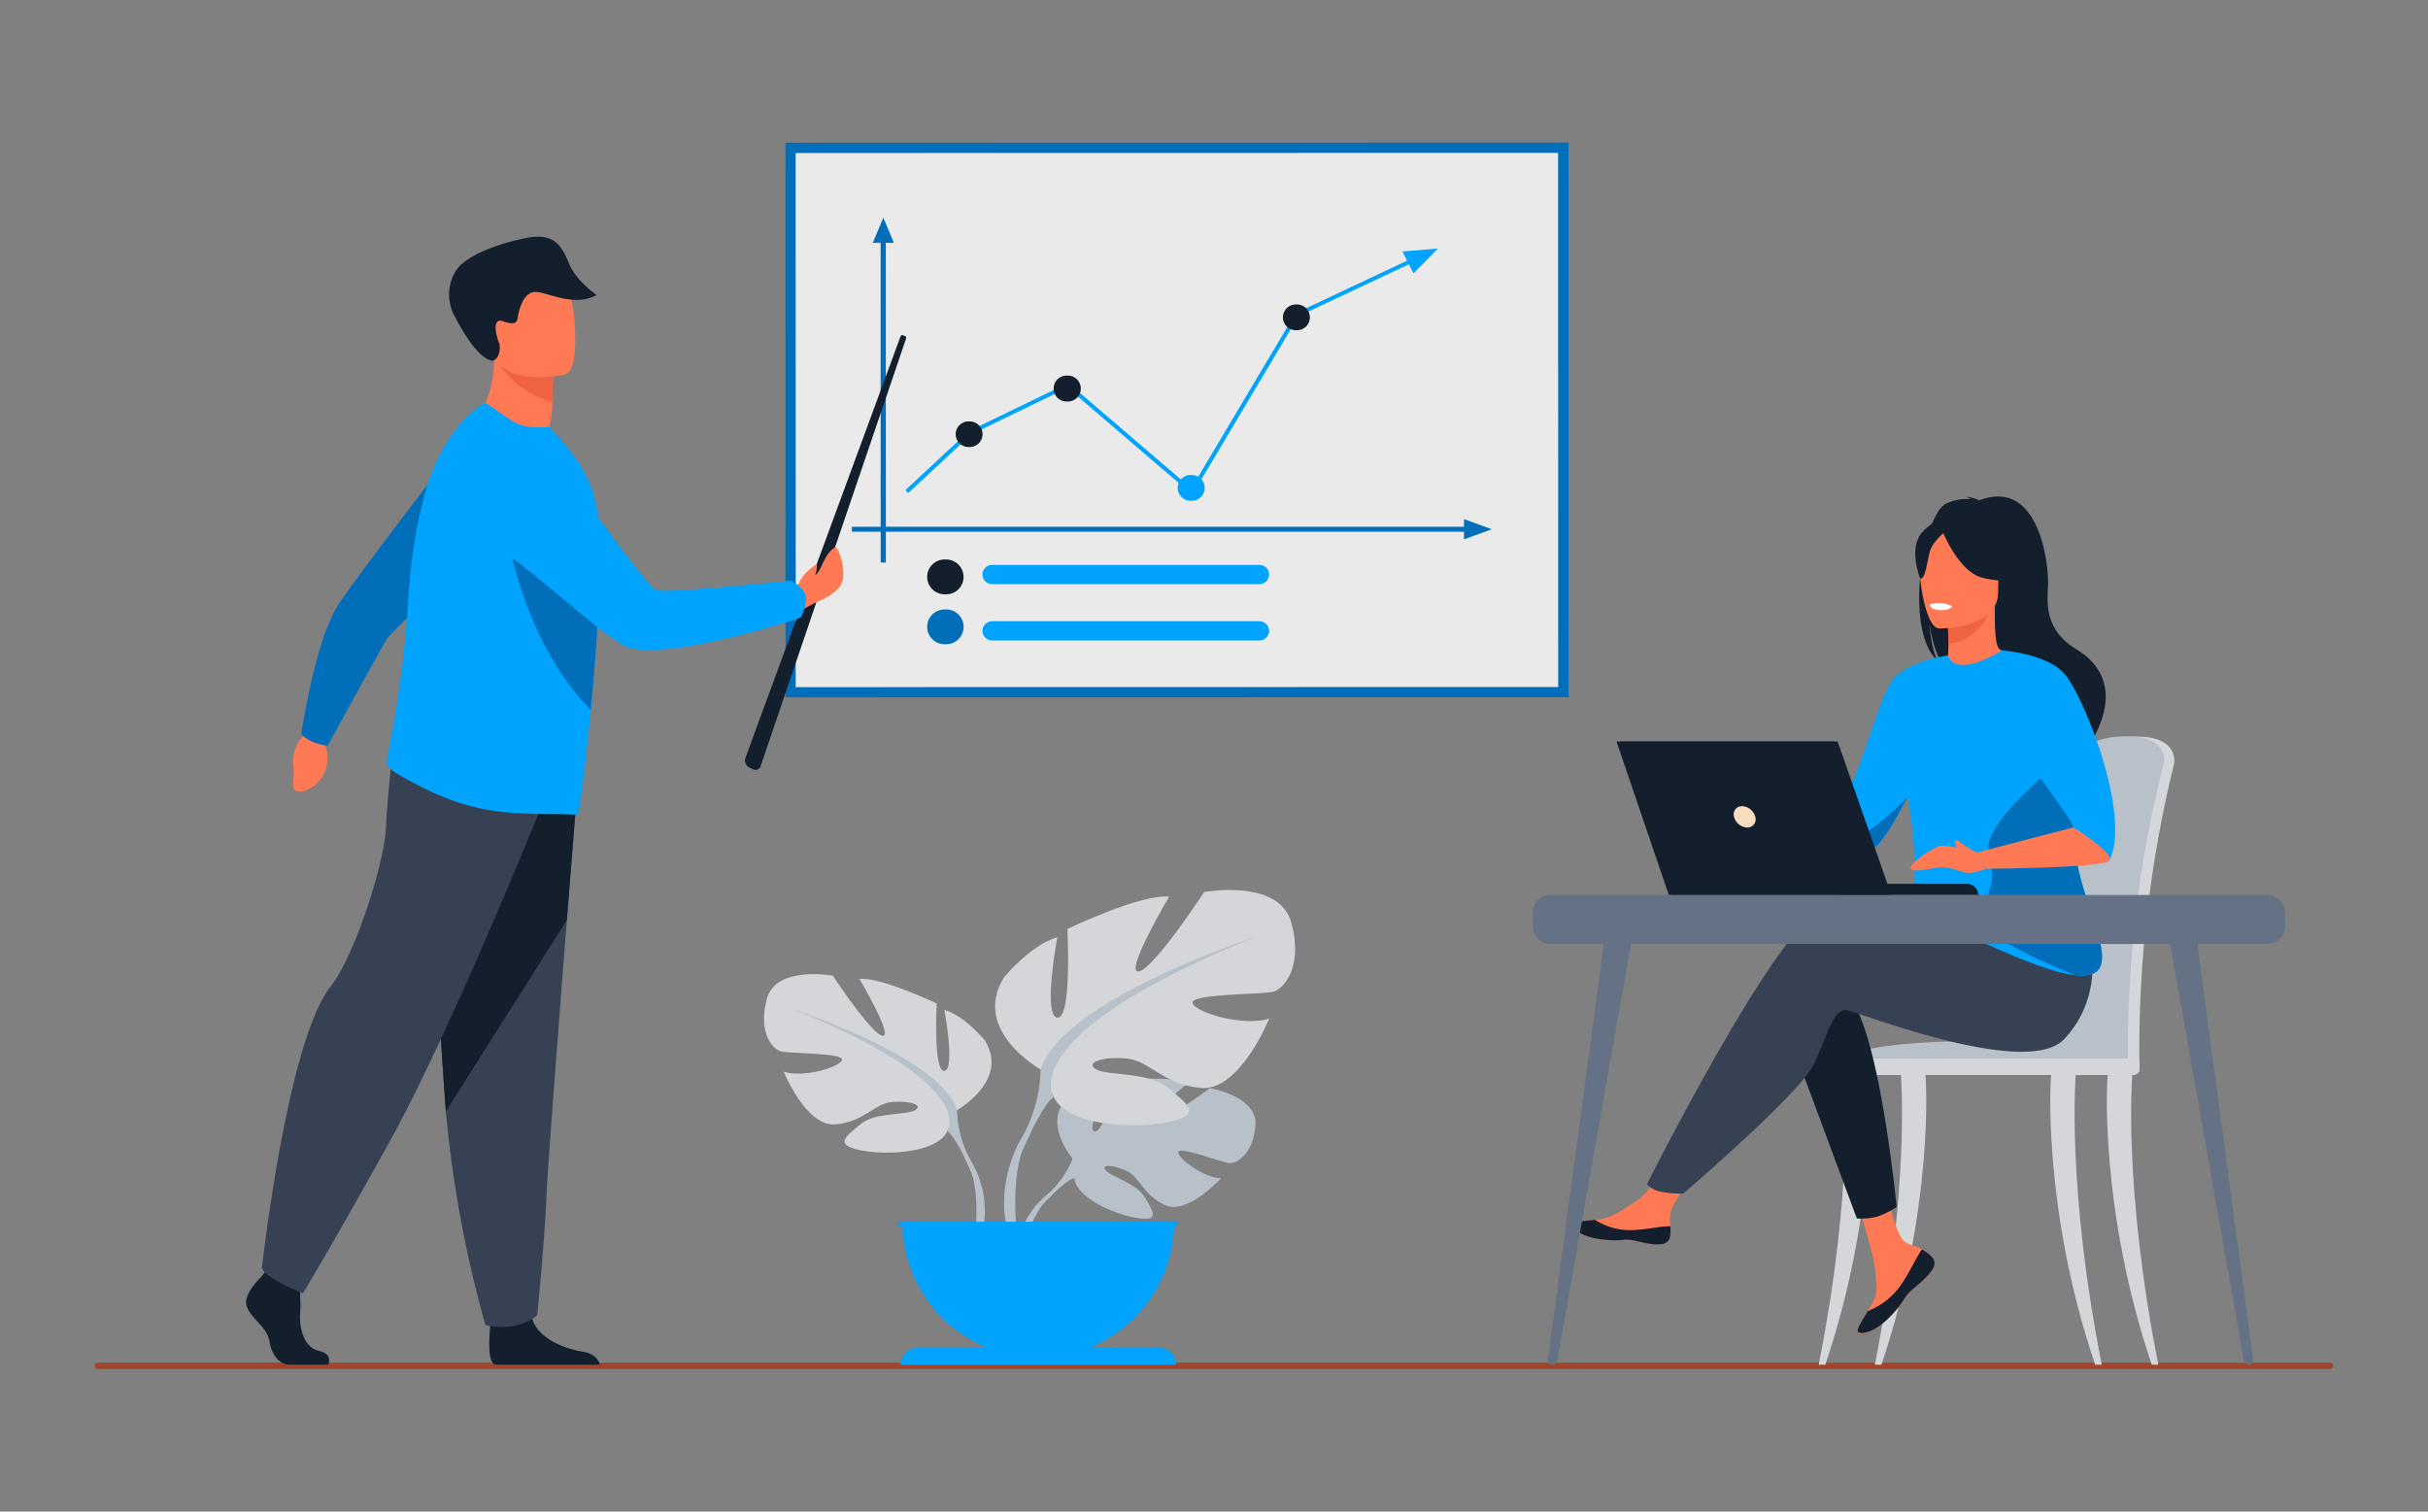 <svg xmlns="http://www.w3.org/2000/svg" id="Layer_1" data-name="Layer 1" viewBox="0 0 530 330"><rect x="0" y="0" width="530" height="330" fill="#808080" stroke="none"/><defs><style>.cls-1{fill:#a0462d;}.cls-2{fill:#b8c1c9;}.cls-3{fill:#d5d6da;}.cls-4{fill:#00a3fe;}.cls-5{fill:#016eb9;}.cls-6{fill:#eaeaea;}.cls-7{fill:#131f2d;}.cls-8{fill:#ff7955;}.cls-9{fill:#ef6343;}.cls-10{fill:#364154;}.cls-11{fill:#fff;}.cls-12{fill:#f9ddbf;}.cls-13{fill:#657285;}</style></defs><rect class="cls-1" x="20.69" y="297.48" width="488.62" height="1.4" rx="0.58" transform="translate(530 596.36) rotate(180)"></rect><path class="cls-2" d="M234.13,252.94s-7.21-8.43-.44-13.77c0,0,4.95-3,9-2.76,0,0-5.71,9.59-3.87,10.54s5.6-11.14,5.6-11.14,11.26-1.09,14.89.65c0,0-9.63,7.88-7.6,8.35s12.42-7.26,12.42-7.26,10.48,1.78,9.92,8.17-4.17,8.37-5.76,8.2-10.87-3.72-11.07-2.42,5.39,5.55,9.3,5.75c0,0-7.39,8.15-12.3,5.8s-5.33-6.08-8.39-7.48-5.67-1.39-4.41,0,6.81,2.81,8.56,5.91,3.32,5.19-1.76,4.42-13.34-4.48-13.7-8.74Z"></path><path class="cls-2" d="M268.88,245.89s-28.46-1.09-34.75,7.05a20.61,20.61,0,0,1-5.66,7.95l-.67,1.82s4.93-5.2,6.7-5.52C234.5,257.19,231.74,247.11,268.88,245.89Z"></path><path class="cls-2" d="M228.47,260.89a17.89,17.89,0,0,0-6.54,12.59l1.11.1s2-8.35,5.48-11.61S228.47,260.89,228.47,260.89Z"></path><path class="cls-3" d="M208.9,242.35s11.48-6.44,6.12-15.16c0,0-4.29-5.36-8.88-6.74,0,0,2.45,13,0,13.32s-1.68-14.7-1.68-14.7-12.1-5.81-16.85-5.36c0,0,7.51,12.71,5.06,12.41S181.8,213,181.8,213s-12.41-2.3-14.4,5.05,1.23,11,3.07,11.48,13.62.31,13.32,1.84-8.27,4-12.71,2.6c0,0,4.9,12.1,11.33,11.49s8.42-4.6,12.4-4.9,6.89.76,4.9,1.84-8.73.35-11.94,3.08-5.82,4.42.15,5.64,16.69.46,18.83-4.13Z"></path><path class="cls-2" d="M173.07,220.3s32.15,10.41,35.83,22A24.31,24.31,0,0,0,212,253.52v2.3s-3.37-7.81-5.21-8.88C206.75,246.94,214,236.83,173.07,220.3Z"></path><path class="cls-2" d="M212,253.52a21.2,21.2,0,0,1,2.13,16.7l-1.28-.35s1.24-10.09-1.35-15.17S212,253.52,212,253.52Z"></path><path class="cls-3" d="M227.16,233.48s-15.13-8.48-8.07-20c0,0,5.65-7.07,11.71-8.88,0,0-3.23,17.15,0,17.56S233,202.8,233,202.8s15.94-7.67,22.2-7.06c0,0-9.89,16.75-6.66,16.34s14.33-17.35,14.33-17.35,16.34-3,19,6.66-1.62,14.53-4,15.13-18,.41-17.56,2.43,10.9,5.24,16.75,3.43c0,0-6.45,15.94-14.93,15.13s-11.1-6-16.35-6.45-9.08,1-6.46,2.42,11.51.46,15.75,4.06,7.67,5.83-.21,7.44-22,.61-24.82-5.45Z"></path><path class="cls-2" d="M274.39,204.41S232,218.14,227.16,233.48a32.1,32.1,0,0,1-4,14.73v3s4.44-10.3,6.86-11.71C230,239.53,220.5,226.21,274.39,204.41Z"></path><path class="cls-2" d="M223.13,248.21s-6.54,9.93-2.81,22l1.68-.45s-1.63-13.31,1.79-20S223.13,248.21,223.13,248.21Z"></path><path class="cls-4" d="M226.65,296.42a29.65,29.65,0,0,0,29.65-29.65H197A29.66,29.66,0,0,0,226.65,296.42Z"></path><path class="cls-4" d="M256.71,297.93H196.59a3.66,3.66,0,0,1,3.66-3.66h52.81a3.65,3.65,0,0,1,3.65,3.66Z"></path><rect class="cls-4" x="196.03" y="266.77" width="60.95" height="0.91"></rect><rect class="cls-5" x="196.36" y="6.21" width="121.09" height="170.93" transform="translate(348.56 -165.24) rotate(89.99)"></rect><rect class="cls-6" x="173.69" y="33.38" width="166.44" height="116.6" transform="translate(513.83 183.33) rotate(179.99)"></rect><path class="cls-4" d="M274.93,127.52H216.55a2.1,2.1,0,0,1-2.09-2.1h0a2.1,2.1,0,0,1,2.09-2.09h58.38a2.09,2.09,0,0,1,2.09,2.1h0A2.09,2.09,0,0,1,274.93,127.52Z"></path><path class="cls-4" d="M274.93,139.82H216.55a2.1,2.1,0,0,1-2.09-2.09h0a2.1,2.1,0,0,1,2.09-2.1h58.38a2.1,2.1,0,0,1,2.1,2.09h0A2.1,2.1,0,0,1,274.93,139.82Z"></path><rect class="cls-5" x="185.96" y="115" width="135.13" height="1.08"></rect><polygon class="cls-5" points="319.57 117.75 319.57 113.33 325.63 115.54 319.57 117.75"></polygon><rect class="cls-5" x="156.9" y="86.32" width="71.84" height="1.13" transform="translate(105.95 279.72) rotate(-90.01)"></rect><polygon class="cls-5" points="190.51 53.02 195.13 53.02 192.82 47.52 190.51 53.02"></polygon><path class="cls-7" d="M206.54,129.74h-.35a3.8,3.8,0,0,1-3.8-3.8h0a3.8,3.8,0,0,1,3.8-3.8h.35a3.8,3.8,0,0,1,3.79,3.8h0A3.78,3.78,0,0,1,206.54,129.74Z"></path><path class="cls-5" d="M206.54,140.64h-.35a3.8,3.8,0,0,1-3.8-3.8h0a3.8,3.8,0,0,1,3.8-3.79h.35a3.79,3.79,0,0,1,3.8,3.79h0A3.8,3.8,0,0,1,206.54,140.64Z"></path><polygon class="cls-4" points="313.89 54.25 306.13 54.9 307.15 56.91 282.79 68.38 260.04 106.62 233.18 83.6 211.52 94.11 211.45 94.14 197.64 107 198.27 107.62 211.99 94.85 233.04 84.64 260.27 107.98 283.44 69.03 307.54 57.69 308.55 59.67 313.89 54.25"></polygon><path class="cls-7" d="M211.67,97.59h-.25a2.81,2.81,0,0,1-2.81-2.81h0A2.81,2.81,0,0,1,211.42,92h.25a2.81,2.81,0,0,1,2.81,2.81h0A2.81,2.81,0,0,1,211.67,97.59Z"></path><path class="cls-7" d="M283.12,72.09h-.26a2.81,2.81,0,0,1-2.81-2.81h0a2.81,2.81,0,0,1,2.81-2.81h.25a2.81,2.81,0,0,1,2.81,2.81h0A2.8,2.8,0,0,1,283.12,72.09Z"></path><path class="cls-7" d="M233.11,87.65h-.26A2.81,2.81,0,0,1,230,84.84h0A2.81,2.81,0,0,1,232.85,82h.26a2.81,2.81,0,0,1,2.81,2.81h0A2.81,2.81,0,0,1,233.11,87.65Z"></path><path class="cls-4" d="M260.15,109.32h-.26a2.82,2.82,0,0,1-2.81-2.81h0a2.81,2.81,0,0,1,2.81-2.81h.26a2.81,2.81,0,0,1,2.81,2.81h0A2.81,2.81,0,0,1,260.15,109.32Z"></path><path class="cls-8" d="M103.67,92s6.62,7.85,15.06,4.57A25.72,25.72,0,0,0,120.57,89c0-.39,0-.78,0-1.15,0-3.64.17-5.68.17-5.68h0c-.39-.16-12.89-5.3-12.88-4.87C108.07,87.11,103.67,92,103.67,92Z"></path><path class="cls-9" d="M109.11,79.61c1.21,2.23,5.35,6.61,11.47,8.2,0-3.64.17-5.68.17-5.68h0C120.39,82,108.75,79,109.11,79.61Z"></path><path class="cls-8" d="M123.37,81.75s-14.07,3.31-16-5.49-5-14.28,3.87-16.77S122.62,60,124,62.76,127,80.66,123.37,81.75Z"></path><path class="cls-7" d="M107.86,78.66c-.2.12-3.22,1-9-10.37a10,10,0,0,1,.59-9.1c2.1-3.42,9.53-6.12,15.71-7.29s7.67,2.31,9.12,5.8c1.53,3.67,5.94,6.69,5.94,6.69-5.33,3-11.75-1.28-14-.58s-3,4.2-3.17,5.33-.43,2-3.22,1-1.27,4-.82,4.91C109.08,75.1,109.46,77.63,107.86,78.66Z"></path><path class="cls-7" d="M71.62,297.93H63.1c-1.79,0-3.77-1.79-4.27-5.06s-4.17-5.07-5-7.75,3.27-6.45,3.27-6.45l.68-.87.71-.91,6.75,1.58s.17,1.61.27,3.66c.07,1.47.11,3.18,0,4.68-.2,3.57,1,7.42,4.17,8.12S71.62,297.93,71.62,297.93Z"></path><path class="cls-7" d="M130.92,297.93H108.34a2.41,2.41,0,0,1-.48-.14c-1.51-.76-1-6.53-.86-8.31,0-.33.06-.53.06-.53s7.94-6.35,9-1.48c0,.15.07.3.11.44h0c1.38,4.55,7.54,6.61,11.1,7.19C130,295.55,130.74,297.13,130.92,297.93Z"></path><path class="cls-10" d="M126.37,167.71s-1.21,15-2.63,33.13c-1.92,24.57-4.24,54.75-4.47,60.46-.4,9.93-2,25.81-2,25.81s-3.76,3.77-11.31,2.18a260,260,0,0,1-8.64-46.65l-.09-1.18c-1.79-24.42-4.57-75.83-4.57-75.83Z"></path><path class="cls-7" d="M126.37,167.71s-1.21,15-2.63,33.13l-26.41,41.8-.09-1.18c-1.79-24.42-4.57-75.83-4.57-75.83Z"></path><path class="cls-10" d="M120.86,169.5s-21.74,54.49-36,80.09-18.75,32.75-18.75,32.75-8.19-3.27-8.94-5.5c0,0,5.47-49.44,15-61.49,5.41-6.81,11.76-27.24,12.06-34.39s1.93-21.28,1.93-21.28Z"></path><path class="cls-8" d="M71.29,159.6l-.23,3.51a7.54,7.54,0,0,1-4.16,9.41s-2.77,1.12-2.89-1,.25-1.34,0-4.38,1-5.91,3-6.88l1.65-1.9Z"></path><path class="cls-5" d="M68.76,162.15c2.41.78,2.79.6,2.79.6s11.71-21.32,12.9-23.27,24.86-23.9,24.86-23.9l-6.08-22.69S76.3,127.76,73.39,132.76c-4.8,8.27-7.62,27.47-7.62,27.47A7,7,0,0,0,68.76,162.15Z"></path><path class="cls-4" d="M86.87,169c5.95,3.51,11.57,6.12,18.09,7.5,7.73,1.68,17.17,1,20.33,1.36a1.34,1.34,0,0,0,.93-.24c.23-.14,1.47-9.68,2.66-21.74L129,155l0-.58,0-.17c.13-1.26.25-2.53.37-3.83.29-3.22.54-6.52.78-9.82l.06-.94c.37-5.32.64-10.56.72-15.22,0-.11,0-.22,0-.33a101.32,101.32,0,0,0-.25-10.16q-.08-.87-.18-1.65c-.92-7-4.31-11.91-7.49-15.61l-3.11-3.52c-3,.26-5.56.36-8.48-1.51-3.15-2-5.19-3.92-5.83-3.57C100.74,91,95.45,98,92.8,107.56a107.38,107.38,0,0,0-3.15,17c-.26,2.34-.45,4.72-.59,7.13a232.64,232.64,0,0,1-3.89,30.37c-.33,1.85-.6,3.31-.74,4.33S86.08,168.55,86.87,169Z"></path><path class="cls-5" d="M109.31,108.63S112,138,129,155l0-.58,0-.17c.13-1.26.25-2.53.37-3.83.29-3.22.54-6.52.78-9.82l.06-.94c.37-5.32.64-10.56.72-15.22,0-.11,0-.22,0-.33,0-2.79-.12-5.33-.25-7.56A37.51,37.51,0,0,0,109.31,108.63Z"></path><path class="cls-7" d="M166,167.36l31.63-93c.14-.42.34-.83-.09-1l-.38-.14c-.43-.16-.56.12-.71.55l-33.72,91.62a1.79,1.79,0,0,0,.95,2.23l.78.35A1.14,1.14,0,0,0,166,167.36Z"></path><path class="cls-8" d="M174.47,127.41c0-1.36,3.61-4.5,3.85-4.13a5.88,5.88,0,0,1-.4,2.31c1.49-1,1.83-4.53,4.35-6.1.69-.44,3.18,6.38.82,8.85s-3.48,2.2-7.41,4.49l-2.84.19-1.4-4.42S173,128.05,174.47,127.41Z"></path><path class="cls-4" d="M175.94,131c.19-2.68-3.35-4.23-3.35-4.23s-26.92,2.81-29.24,2.08-19.62-25.56-19.62-25.56-7.6-8.57-13.81-6.67c-5.4,1.64-7.52,5.85-8.23,9.87a11.8,11.8,0,0,0,5.49,12.13c9.3,5.71,25.56,21.43,29.94,22.71,9.76,2.86,37.63-6.49,37.63-6.49A9.48,9.48,0,0,0,175.94,131Z"></path><path class="cls-3" d="M447.65,214a243.6,243.6,0,0,1,2.81-29.79c2-11.63,3.82-18.32,3.84-18.39.27-1,4.1-5.16,12.61-5s7.7,5.56,7.7,5.56h0a1.7,1.7,0,0,1-.06.48A261.07,261.07,0,0,0,467,232c0,.51.07,1.4,0,2,0,0-19.72.51-19.73,0C446.6,230.75,446.94,221.89,447.65,214Z"></path><path class="cls-2" d="M445.17,231.78c0,.51.28.91.61.91h0c.33,0,.59-.41.6-.91h16.9c0,.51.28.91.6.91h0c.34,0,.6-.42.6-.94a255.8,255.8,0,0,1,1.4-28.88,227.14,227.14,0,0,1,6.46-36.1,1.7,1.7,0,0,0,.06-.48s.81-5.43-7.7-5.56-12.34,4-12.61,5c0,0-1,3.84-2.4,10.65-.45,2.26-.94,4.85-1.44,7.74A243.6,243.6,0,0,0,445.45,214C444.74,221.89,444.49,228.58,445.17,231.78Z"></path><path class="cls-2" d="M465.74,232.7H399.47s1.54-6.25,39.92-5.32C466.55,228,465.74,232.7,465.74,232.7Z"></path><path class="cls-3" d="M471.13,297.93c-7.68-38.9-5.71-62.77-5.7-63.07,0-.6-1.08-1.14-1.68-1.16s-3.25-.18-3.56.33c-.4.67-1.95,30.08,9.51,63.9Z"></path><path class="cls-3" d="M409.25,297.93c7.69-38.9,5.71-62.77,5.7-63.07,0-.6,1.09-1.14,1.68-1.16s3.25-.18,3.56.33c.4.67,1.95,30.08-9.5,63.9Z"></path><path class="cls-3" d="M397,297.93c7.69-38.9,5.71-62.77,5.7-63.07,0-.6,1.09-1.14,1.68-1.16s3.25-.18,3.56.33c.4.67,1.95,30.08-9.5,63.9Z"></path><path class="cls-3" d="M458.79,297.93c-7.69-38.9-5.71-62.77-5.7-63.07,0-.6-1.09-1.14-1.68-1.16s-3.25-.18-3.56.33c-.4.67-2,30.08,9.5,63.9Z"></path><rect class="cls-3" x="398.07" y="231.08" width="68.99" height="3.61" rx="1.36" transform="translate(865.12 465.77) rotate(180)"></rect><path class="cls-8" d="M401.75,174.84l-22-4.77-1.3,3.16S402.74,187.69,405,187,401.75,174.84,401.75,174.84Z"></path><path class="cls-8" d="M421.78,274.47a2,2,0,0,1,.35,2.09h0c-.51,1.4-2.18,3-4.12,4.51l-.65.55-.15.13-.12.11c-1.8,1.66-1.12,2-4.37,5.43-3.7,3.85-6.25,3.92-7,3.56s.64-2.34,2-4.63l.2-.34.55-.92c1.62-2.76,1.2-4.06.82-8.17-.31-3.34-5.2-18.67-5.2-18.67l7.09-1.22s2.14,12.2,4.49,14.08c1.26,1,2.67,1,3.88,1.76l.25.16A8.8,8.8,0,0,1,421.78,274.47Z"></path><path class="cls-7" d="M421.78,274.47a2,2,0,0,1,.35,2.09h0c-.62,1.4-2.25,2.95-4.12,4.5-.25.2-.46.39-.65.56l-.15.13-.12.11c-1.8,1.66-1.12,2-4.37,5.43-3.7,3.85-6.25,3.92-7,3.56s.64-2.34,2-4.63a15.9,15.9,0,0,0,6.6-4.86c2.23-2.85,3.71-6.5,5.23-8.62l.25.16A8.8,8.8,0,0,1,421.78,274.47Z"></path><path class="cls-8" d="M364.58,270c-.44,2.19-3.56,1.82-7.05,1s-2.65.16-7.62-.39-6.46-2.4-6.61-3.14,2.31-.88,4.94-1.19l1-.11c3-.38,5.14-2.29,7.84-3.87s6.37-7.56,6.37-7.56l6.81.54s-3.58,5.42-5,7.78a8.26,8.26,0,0,0-.67,4.64A8.27,8.27,0,0,1,364.58,270Z"></path><path class="cls-7" d="M357.53,271c-3.48-.85-2.65.16-7.62-.39s-6.46-2.4-6.61-3.14,2.31-.88,4.94-1.19l0,.06a13.91,13.91,0,0,0,7.11,2.2c3.36.09,6.93-.88,9.25-.84a8.27,8.27,0,0,1-.05,2.33C364.14,272.23,361,271.86,357.53,271Z"></path><path class="cls-8" d="M379.73,170.07s-1.63-4-3.41-4.14-7.46-1.05-7.86-.24a5.6,5.6,0,0,0,1.21,4.78c1.22,1.06,8.76,2.76,8.76,2.76Z"></path><path class="cls-7" d="M390.67,226.52,405.33,266a13.47,13.47,0,0,0,4.42-.4,18.68,18.68,0,0,0,4.26-2.08s-3.63-37.9-10.31-45.79S390.67,226.52,390.67,226.52Z"></path><path class="cls-10" d="M448.68,210.55s-42.15-14.26-51.55-11.22-37.62,59.18-37.62,59.18a5.45,5.45,0,0,0,2.37,1.5,22.34,22.34,0,0,0,5.54.57s25.47-21.83,28.5-28.2,4.25-12.43,7.28-11.83,39.12,14.86,47.3,6.37,6.05-19.52,6.05-19.52Z"></path><path class="cls-7" d="M422.93,144.24c-.68-1.39-1.43-3.86-1.8-8.26.06.44.82,6,2.95,9.13,8.77,5.76,25.57,25,25.24,28.62,0,0,5.92-10,6-10.1s10.91-13.88-2-21.84c-6.58-4-6.55-9.22-6.27-13.73s-1.8-23.9-15-18.83a8.56,8.56,0,0,0-3.06-.8,2.61,2.61,0,0,1,1.17.56,10.22,10.22,0,0,0-5.54,1.06C419.83,112.79,415.5,137.41,422.93,144.24Z"></path><path class="cls-8" d="M424.6,145.4s4.23,2.24,7.45,1.36c3-.83,5-4.75,5-4.76-1.28-.25-1.65-2-1.62-9.58l-.58.11-9.74,1.93s.22,3.07.23,6C425.3,142.84,425.16,145.14,424.6,145.4Z"></path><path class="cls-9" d="M425.07,134.46s.22,3.07.23,6c5.45-.16,8.33-5.13,9.51-7.89Z"></path><path class="cls-7" d="M435.81,131.47s2.86-4.51,3.55-8.37c.49-2.75-.92-13-11.18-11.49a13.91,13.91,0,0,0-5.78,2.18c-2.23,1.51-5.45,4.76-1.85,13.67l.93,3Z"></path><path class="cls-8" d="M423.25,137.2s12.89.21,12.9-7.82,1.68-13.42-6.55-13.89-9.84,2.58-10.49,5.27S419.89,136.93,423.25,137.2Z"></path><path class="cls-7" d="M423.73,115.29s3.53,9.42,8.94,10.82,7.77-.06,7.77-.06a51.69,51.69,0,0,1-2.84-10.61S426.39,110.8,423.73,115.29Z"></path><path class="cls-7" d="M424.6,116.06s-2.64,2.1-3.28,4.14-.93,6.26-2.16,6.12c0,0-2.66-6.41.33-10C422.66,112.45,424.6,116.06,424.6,116.06Z"></path><path class="cls-4" d="M453.32,180.09c1.27-5.33-3.06-15.68-7.58-24.25-4.09-7.77-8.35-14.06-8.73-13.84-10.81,6.42-11.78,1.08-11.78,1.08h0s-9.82,1.31-12.6,6.09c-3.45,5.94-7.18,22.53-10.88,25.67.57,1.74.33,2.67-.27,4.82-.13.46-.27.9-.43,1.32a26.09,26.09,0,0,1-1.86,3.81c1.88,1.14,5.51,3.32,8.19,1.75,4.08-2.38,7.26-9.65,9.05-12.55l0,0c3.9,22-1.4,27.06,1.28,29.39s6.88-1.17,15.77,2.68c5.84,2.53,13.93,6.19,19.39,6.83,2.85.34,5-.16,5.68-2.09C460.59,205.16,450.89,190.26,453.32,180.09Z"></path><path class="cls-11" d="M426.11,132.33s-.24,1-2.77.86c0,0-2.14-.13-2.07-1.25A6.83,6.83,0,0,1,426.11,132.33Z"></path><path class="cls-5" d="M458.57,210.77c-.69,1.93-2.83,2.43-5.68,2.09-3.78-1.64-20.07-8-19.89-12.24.27-6.33,3.13-6.53,1.11-14.35-1.62-6.28,13.43-18,15.84-20.49,4.51,8.57,4.64,9,3.37,14.31C450.89,190.26,460.59,205.16,458.57,210.77Z"></path><path class="cls-4" d="M460.41,187.92a23.87,23.87,0,0,0-7.88-7.28c.46-1.18-12.15-16.64-12.15-19S437,142,437,142s10.51.65,14.15,5.72C455.71,154.07,465.16,178.49,460.41,187.92Z"></path><path class="cls-8" d="M452.53,180.64l-21,5.48,2,3.54s25.56-.18,26.91-1.74S452.53,180.64,452.53,180.64Z"></path><path class="cls-5" d="M416.43,174c-1.79,2.9-5,10.17-9.05,12.55-2.68,1.57-6.31-.61-8.19-1.75a26.09,26.09,0,0,0,1.86-3.81c1.5.34,3.33.78,4.51,1.14C407.86,182.81,416.43,174,416.43,174Z"></path><path class="cls-8" d="M431.53,186.12s-6.59-1.87-8.16-1.43-7,4-6.2,5,5.5-.58,7.68-.29,3.87,1.37,5.44,1.14a18.93,18.93,0,0,0,3.21-.85Z"></path><path class="cls-8" d="M431.53,186.12a25,25,0,0,1-4.14-2.6.25.25,0,0,0-.4,0c-.25.39-.48,1.14.65,1.89A6.09,6.09,0,0,0,431.53,186.12Z"></path><path class="cls-7" d="M401.05,195.4h30.77a2.45,2.45,0,0,0-2.45-2.45H401.05Z"></path><polygon class="cls-7" points="401.14 161.89 353.57 161.89 364.98 195.4 412.86 195.4 401.14 161.89"></polygon><polygon class="cls-7" points="352.87 161.89 364.28 195.4 412.16 195.4 400.44 161.89 352.87 161.89"></polygon><path class="cls-12" d="M378.52,178.33a3.1,3.1,0,0,0,2.85,2.32,1.79,1.79,0,0,0,1.79-2.32A3.11,3.11,0,0,0,380.3,176,1.78,1.78,0,0,0,378.52,178.33Z"></path><path class="cls-13" d="M491,297.93a1.23,1.23,0,0,1-1.21-1l-6-33.87-8.59-48.7-2.41-13.62,6.12-.18,1.07,7.91L487.42,264,491.84,297A.87.87,0,0,1,491,297.93Z"></path><path class="cls-13" d="M480,208.47a8.77,8.77,0,0,0-4.78,5.89l-2.41-13.62,6.12-.18Z"></path><path class="cls-13" d="M338.73,297.93a1.24,1.24,0,0,0,1.22-1l6-33.87,8.59-48.7,2.41-13.62-6.12-.18-1.07,7.91L342.28,264,337.86,297A.87.87,0,0,0,338.73,297.93Z"></path><path class="cls-13" d="M349.73,208.47a8.77,8.77,0,0,1,4.78,5.89l2.41-13.62-6.12-.18Z"></path><rect class="cls-13" x="334.58" y="195.39" width="164.22" height="10.69" rx="3.73"></rect></svg>